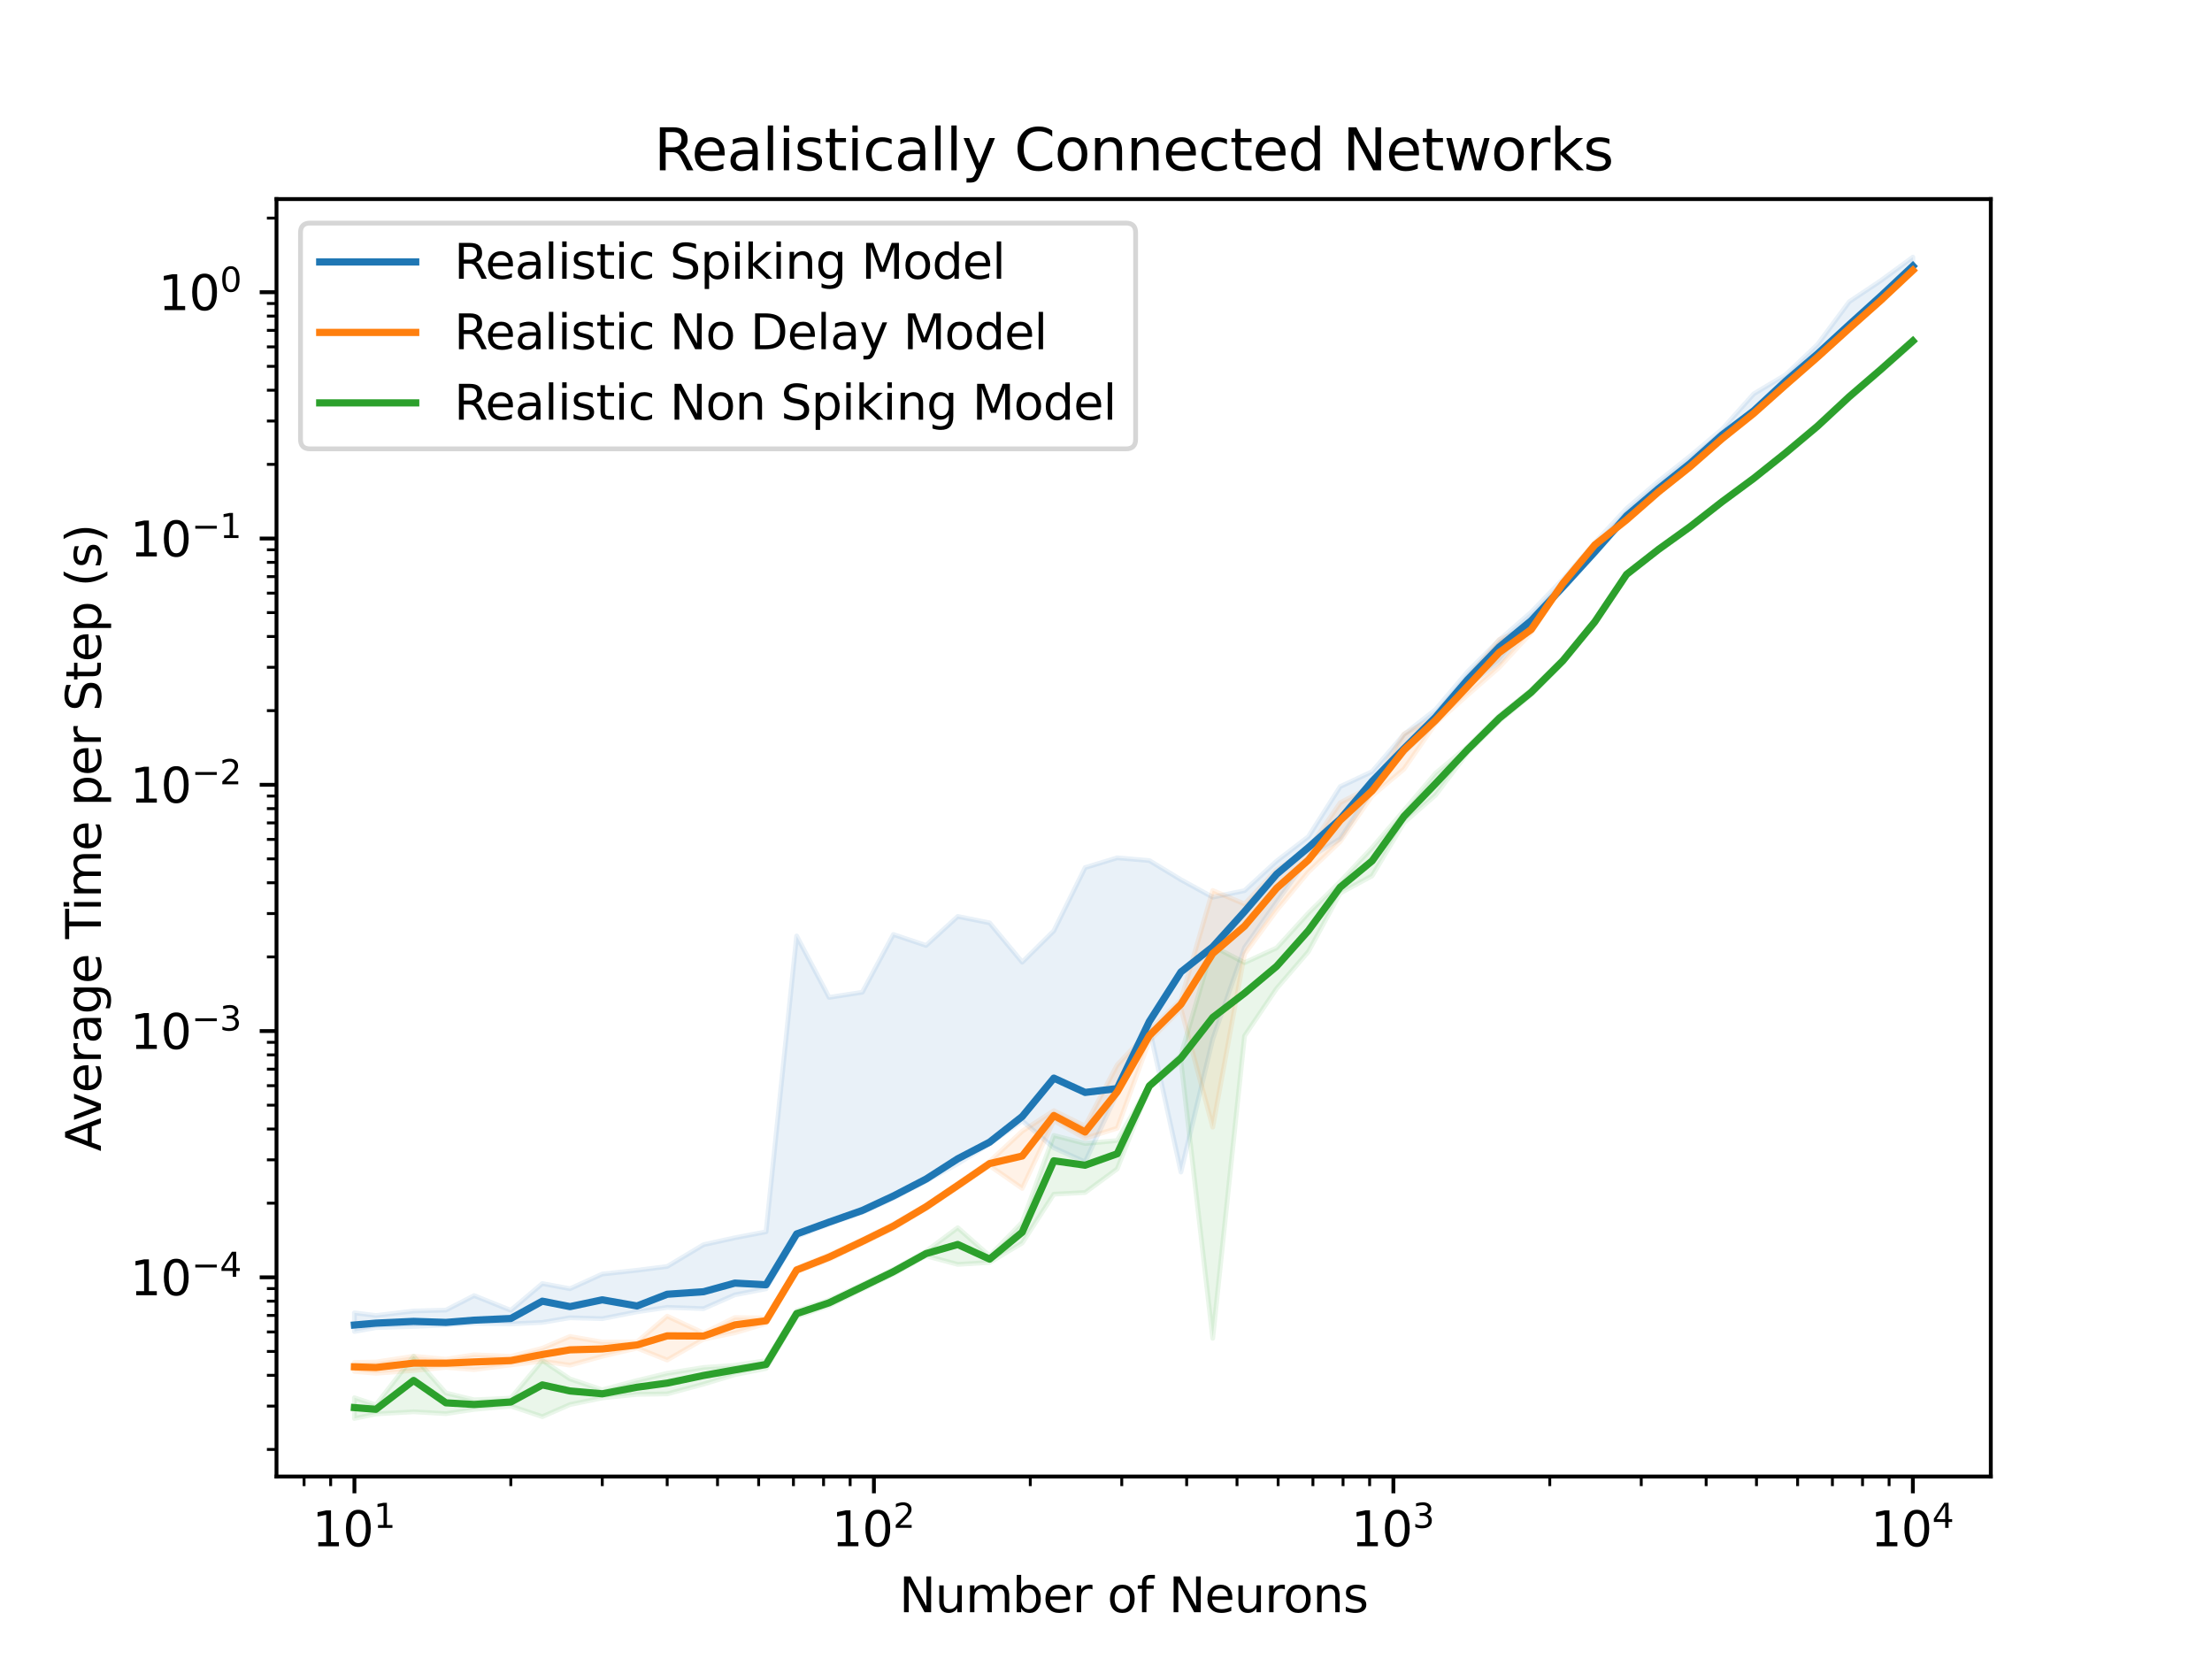 <?xml version="1.0" encoding="utf-8" standalone="no"?>
<!DOCTYPE svg PUBLIC "-//W3C//DTD SVG 1.1//EN"
  "http://www.w3.org/Graphics/SVG/1.1/DTD/svg11.dtd">
<svg height="345.6pt" version="1.1" viewBox="0 0 460.8 345.6" width="460.8pt" xmlns="http://www.w3.org/2000/svg" xmlns:xlink="http://www.w3.org/1999/xlink">
 <defs>
  <style type="text/css">*{stroke-linecap:butt;stroke-linejoin:round;}</style>
 </defs>
 <g id="figure_1">
  <g id="patch_1">
   <path d="M 0 345.6 
L 460.8 345.6 
L 460.8 0 
L 0 0 
z
" style="fill:#ffffff;"/>
  </g>
  <g id="axes_1">
   <g id="patch_2">
    <path d="M 57.6 307.584 
L 414.72 307.584 
L 414.72 41.472 
L 57.6 41.472 
z
" style="fill:#ffffff;"/>
   </g>
   <g id="PolyCollection_1">
    <defs>
     <path d="M 73.833 -72.113 
L 73.833 -68.224 
L 78.312 -69.034 
L 86.163 -69.27 
L 92.889 -69.57 
L 98.771 -69.941 
L 106.41 -69.81 
L 112.978 -70.114 
L 118.74 -71.086 
L 125.466 -70.898 
L 132.711 -72.325 
L 138.987 -73.252 
L 146.566 -72.987 
L 153.091 -75.865 
L 159.584 -77.12 
L 165.954 -87.959 
L 172.724 -90.605 
L 179.64 -93.044 
L 186.101 -95.966 
L 192.913 -99.571 
L 199.514 -103.182 
L 206.153 -107.317 
L 212.953 -112.118 
L 219.533 -106.479 
L 226.046 -103.547 
L 232.735 -117.865 
L 239.428 -131.451 
L 246.015 -101.445 
L 252.636 -129.139 
L 259.264 -148.201 
L 265.947 -157.707 
L 272.556 -166.857 
L 279.19 -170.865 
L 285.837 -180.988 
L 292.473 -188.815 
L 299.072 -195.118 
L 305.712 -202.772 
L 312.329 -207.725 
L 318.978 -215.733 
L 325.585 -222.966 
L 332.23 -230.195 
L 338.844 -237.741 
L 345.476 -243.42 
L 352.101 -248.708 
L 358.723 -254.619 
L 365.352 -259.694 
L 371.978 -265.756 
L 378.608 -271.498 
L 385.235 -277.605 
L 391.861 -283.611 
L 398.487 -289.812 
L 398.487 -292.032 
L 398.487 -292.032 
L 391.861 -287.181 
L 385.235 -282.749 
L 378.608 -273.816 
L 371.978 -267.52 
L 365.352 -263.565 
L 358.723 -256.154 
L 352.101 -250.596 
L 345.476 -245.343 
L 338.844 -239.651 
L 332.23 -232.53 
L 325.585 -224.922 
L 318.978 -218.077 
L 312.329 -212.276 
L 305.712 -205.657 
L 299.072 -197.796 
L 292.473 -192.613 
L 285.837 -184.862 
L 279.19 -181.744 
L 272.556 -171.31 
L 265.947 -166.223 
L 259.264 -160.071 
L 252.636 -158.7 
L 246.015 -162.34 
L 239.428 -166.331 
L 232.735 -166.903 
L 226.046 -164.863 
L 219.533 -151.691 
L 212.953 -145.162 
L 206.153 -153.353 
L 199.514 -154.687 
L 192.913 -148.65 
L 186.101 -150.933 
L 179.64 -138.904 
L 172.724 -137.824 
L 165.954 -150.625 
L 159.584 -88.994 
L 153.091 -87.747 
L 146.566 -86.315 
L 138.987 -81.776 
L 132.711 -80.983 
L 125.466 -80.199 
L 118.74 -77.14 
L 112.978 -78.215 
L 106.41 -72.644 
L 98.771 -75.71 
L 92.889 -72.682 
L 86.163 -72.494 
L 78.312 -71.555 
L 73.833 -72.113 
z
" id="m45960f037d" style="stroke:#1f77b4;stroke-opacity:0.1;"/>
    </defs>
    <g clip-path="url(#p582992526a)">
     <use style="fill:#1f77b4;fill-opacity:0.1;stroke:#1f77b4;stroke-opacity:0.1;" x="0" xlink:href="#m45960f037d" y="345.6"/>
    </g>
   </g>
   <g id="PolyCollection_2">
    <defs>
     <path d="M 73.833 -61.783 
L 73.833 -59.903 
L 78.312 -59.521 
L 86.163 -60.101 
L 92.889 -60.751 
L 98.771 -60.283 
L 106.41 -61.26 
L 112.978 -62.042 
L 118.74 -61.208 
L 125.466 -63.061 
L 132.711 -64.77 
L 138.987 -62.281 
L 146.566 -66.634 
L 153.091 -67.953 
L 159.584 -69.882 
L 165.954 -80.629 
L 172.724 -83.218 
L 179.64 -86.571 
L 186.101 -89.692 
L 192.913 -93.83 
L 199.514 -98.223 
L 206.153 -102.755 
L 212.953 -98.035 
L 219.533 -112.142 
L 226.046 -108.468 
L 232.735 -110.58 
L 239.428 -128.798 
L 246.015 -135.449 
L 252.636 -110.789 
L 259.264 -146.867 
L 265.947 -155.949 
L 272.556 -163.942 
L 279.19 -170.306 
L 285.837 -179.82 
L 292.473 -185.395 
L 299.072 -194.907 
L 305.712 -200.804 
L 312.329 -206.592 
L 318.978 -213.809 
L 325.585 -223.778 
L 332.23 -231.681 
L 338.844 -236.902 
L 345.476 -242.794 
L 352.101 -248.072 
L 358.723 -253.833 
L 365.352 -259.075 
L 371.978 -265.074 
L 378.608 -270.88 
L 385.235 -276.877 
L 391.861 -282.783 
L 398.487 -288.972 
L 398.487 -289.596 
L 398.487 -289.596 
L 391.861 -283.368 
L 385.235 -277.511 
L 378.608 -271.505 
L 371.978 -265.735 
L 365.352 -259.929 
L 358.723 -254.57 
L 352.101 -248.716 
L 345.476 -243.439 
L 338.844 -237.729 
L 332.23 -232.463 
L 325.585 -224.374 
L 318.978 -215.107 
L 312.329 -212.393 
L 305.712 -204.283 
L 299.072 -196.211 
L 292.473 -192.699 
L 285.837 -181.852 
L 279.19 -178.376 
L 272.556 -168.684 
L 265.947 -164.407 
L 259.264 -157.275 
L 252.636 -160.1 
L 246.015 -137.308 
L 239.428 -130.887 
L 232.735 -123.774 
L 226.046 -111.019 
L 219.533 -114.226 
L 212.953 -109.955 
L 206.153 -103.644 
L 199.514 -99.083 
L 192.913 -94.576 
L 186.101 -90.654 
L 179.64 -87.407 
L 172.724 -84.215 
L 165.954 -81.453 
L 159.584 -71.03 
L 153.091 -71.131 
L 146.566 -67.898 
L 138.987 -71.425 
L 132.711 -66.059 
L 125.466 -66.02 
L 118.74 -67.198 
L 112.978 -64.741 
L 106.41 -63.042 
L 98.771 -63.375 
L 92.889 -62.455 
L 86.163 -63.074 
L 78.312 -61.865 
L 73.833 -61.783 
z
" id="m2bfb3f19eb" style="stroke:#ff7f0e;stroke-opacity:0.1;"/>
    </defs>
    <g clip-path="url(#p582992526a)">
     <use style="fill:#ff7f0e;fill-opacity:0.1;stroke:#ff7f0e;stroke-opacity:0.1;" x="0" xlink:href="#m2bfb3f19eb" y="345.6"/>
    </g>
   </g>
   <g id="PolyCollection_3">
    <defs>
     <path d="M 73.833 -54.426 
L 73.833 -50.112 
L 78.312 -51.061 
L 86.163 -51.495 
L 92.889 -51.112 
L 98.771 -52 
L 106.41 -52.694 
L 112.978 -50.487 
L 118.74 -52.999 
L 125.466 -54.386 
L 132.711 -55.135 
L 138.987 -55.227 
L 146.566 -57.261 
L 153.091 -59.237 
L 159.584 -60.519 
L 165.954 -71.3 
L 172.724 -73.599 
L 179.64 -77.014 
L 186.101 -80.175 
L 192.913 -83.973 
L 199.514 -82.204 
L 206.153 -82.615 
L 212.953 -86.666 
L 219.533 -96.83 
L 226.046 -97.176 
L 232.735 -102.102 
L 239.428 -119.116 
L 246.015 -124.505 
L 252.636 -66.801 
L 259.264 -129.807 
L 265.947 -139.686 
L 272.556 -147.352 
L 279.19 -159.553 
L 285.837 -163.143 
L 292.473 -174.227 
L 299.072 -179.988 
L 305.712 -188.799 
L 312.329 -195.353 
L 318.978 -200.852 
L 325.585 -207.548 
L 332.23 -215.63 
L 338.844 -225.557 
L 345.476 -230.79 
L 352.101 -235.465 
L 358.723 -240.69 
L 365.352 -245.588 
L 371.978 -250.833 
L 378.608 -256.391 
L 385.235 -262.491 
L 391.861 -268.268 
L 398.487 -274.068 
L 398.487 -275.05 
L 398.487 -275.05 
L 391.861 -269.065 
L 385.235 -263.427 
L 378.608 -257.217 
L 371.978 -251.662 
L 365.352 -246.328 
L 358.723 -241.432 
L 352.101 -236.298 
L 345.476 -231.461 
L 338.844 -226.316 
L 332.23 -216.496 
L 325.585 -208.383 
L 318.978 -201.91 
L 312.329 -196.59 
L 305.712 -190.047 
L 299.072 -184.544 
L 292.473 -176.762 
L 285.837 -168.996 
L 279.19 -161.945 
L 272.556 -155.395 
L 265.947 -148.136 
L 259.264 -145.056 
L 252.636 -148.525 
L 246.015 -125.841 
L 239.428 -119.639 
L 232.735 -108.003 
L 226.046 -107.392 
L 219.533 -109.076 
L 212.953 -90.975 
L 206.153 -83.967 
L 199.514 -89.852 
L 192.913 -84.93 
L 186.101 -81.187 
L 179.64 -78.055 
L 172.724 -74.794 
L 165.954 -72.584 
L 159.584 -62.162 
L 153.091 -61.177 
L 146.566 -60.734 
L 138.987 -59.514 
L 132.711 -58.015 
L 125.466 -56.076 
L 118.74 -58.347 
L 112.978 -62.191 
L 106.41 -54.345 
L 98.771 -53.991 
L 92.889 -55.409 
L 86.163 -63.066 
L 78.312 -52.933 
L 73.833 -54.426 
z
" id="m4b809b8093" style="stroke:#2ca02c;stroke-opacity:0.1;"/>
    </defs>
    <g clip-path="url(#p582992526a)">
     <use style="fill:#2ca02c;fill-opacity:0.1;stroke:#2ca02c;stroke-opacity:0.1;" x="0" xlink:href="#m4b809b8093" y="345.6"/>
    </g>
   </g>
   <g id="matplotlib.axis_1">
    <g id="xtick_1">
     <g id="line2d_1">
      <defs>
       <path d="M 0 0 
L 0 3.5 
" id="mec4aad3f05" style="stroke:#000000;stroke-width:0.8;"/>
      </defs>
      <g>
       <use style="stroke:#000000;stroke-width:0.8;" x="73.833" xlink:href="#mec4aad3f05" y="307.584"/>
      </g>
     </g>
     <g id="text_1">
      <!-- $\mathdefault{10^{1}}$ -->
      <g transform="translate(65.033 322.182)scale(0.1 -0.1)">
       <defs>
        <path d="M 794 531 
L 1825 531 
L 1825 4091 
L 703 3866 
L 703 4441 
L 1819 4666 
L 2450 4666 
L 2450 531 
L 3481 531 
L 3481 0 
L 794 0 
L 794 531 
z
" id="DejaVuSans-31" transform="scale(0.016)"/>
        <path d="M 2034 4250 
Q 1547 4250 1301 3770 
Q 1056 3291 1056 2328 
Q 1056 1369 1301 889 
Q 1547 409 2034 409 
Q 2525 409 2770 889 
Q 3016 1369 3016 2328 
Q 3016 3291 2770 3770 
Q 2525 4250 2034 4250 
z
M 2034 4750 
Q 2819 4750 3233 4129 
Q 3647 3509 3647 2328 
Q 3647 1150 3233 529 
Q 2819 -91 2034 -91 
Q 1250 -91 836 529 
Q 422 1150 422 2328 
Q 422 3509 836 4129 
Q 1250 4750 2034 4750 
z
" id="DejaVuSans-30" transform="scale(0.016)"/>
       </defs>
       <use transform="translate(0 0.684)" xlink:href="#DejaVuSans-31"/>
       <use transform="translate(63.623 0.684)" xlink:href="#DejaVuSans-30"/>
       <use transform="translate(128.203 38.966)scale(0.7)" xlink:href="#DejaVuSans-31"/>
      </g>
     </g>
    </g>
    <g id="xtick_2">
     <g id="line2d_2">
      <g>
       <use style="stroke:#000000;stroke-width:0.8;" x="182.051" xlink:href="#mec4aad3f05" y="307.584"/>
      </g>
     </g>
     <g id="text_2">
      <!-- $\mathdefault{10^{2}}$ -->
      <g transform="translate(173.251 322.182)scale(0.1 -0.1)">
       <defs>
        <path d="M 1228 531 
L 3431 531 
L 3431 0 
L 469 0 
L 469 531 
Q 828 903 1448 1529 
Q 2069 2156 2228 2338 
Q 2531 2678 2651 2914 
Q 2772 3150 2772 3378 
Q 2772 3750 2511 3984 
Q 2250 4219 1831 4219 
Q 1534 4219 1204 4116 
Q 875 4013 500 3803 
L 500 4441 
Q 881 4594 1212 4672 
Q 1544 4750 1819 4750 
Q 2544 4750 2975 4387 
Q 3406 4025 3406 3419 
Q 3406 3131 3298 2873 
Q 3191 2616 2906 2266 
Q 2828 2175 2409 1742 
Q 1991 1309 1228 531 
z
" id="DejaVuSans-32" transform="scale(0.016)"/>
       </defs>
       <use transform="translate(0 0.766)" xlink:href="#DejaVuSans-31"/>
       <use transform="translate(63.623 0.766)" xlink:href="#DejaVuSans-30"/>
       <use transform="translate(128.203 39.047)scale(0.7)" xlink:href="#DejaVuSans-32"/>
      </g>
     </g>
    </g>
    <g id="xtick_3">
     <g id="line2d_3">
      <g>
       <use style="stroke:#000000;stroke-width:0.8;" x="290.269" xlink:href="#mec4aad3f05" y="307.584"/>
      </g>
     </g>
     <g id="text_3">
      <!-- $\mathdefault{10^{3}}$ -->
      <g transform="translate(281.469 322.182)scale(0.1 -0.1)">
       <defs>
        <path d="M 2597 2516 
Q 3050 2419 3304 2112 
Q 3559 1806 3559 1356 
Q 3559 666 3084 287 
Q 2609 -91 1734 -91 
Q 1441 -91 1130 -33 
Q 819 25 488 141 
L 488 750 
Q 750 597 1062 519 
Q 1375 441 1716 441 
Q 2309 441 2620 675 
Q 2931 909 2931 1356 
Q 2931 1769 2642 2001 
Q 2353 2234 1838 2234 
L 1294 2234 
L 1294 2753 
L 1863 2753 
Q 2328 2753 2575 2939 
Q 2822 3125 2822 3475 
Q 2822 3834 2567 4026 
Q 2313 4219 1838 4219 
Q 1578 4219 1281 4162 
Q 984 4106 628 3988 
L 628 4550 
Q 988 4650 1302 4700 
Q 1616 4750 1894 4750 
Q 2613 4750 3031 4423 
Q 3450 4097 3450 3541 
Q 3450 3153 3228 2886 
Q 3006 2619 2597 2516 
z
" id="DejaVuSans-33" transform="scale(0.016)"/>
       </defs>
       <use transform="translate(0 0.766)" xlink:href="#DejaVuSans-31"/>
       <use transform="translate(63.623 0.766)" xlink:href="#DejaVuSans-30"/>
       <use transform="translate(128.203 39.047)scale(0.7)" xlink:href="#DejaVuSans-33"/>
      </g>
     </g>
    </g>
    <g id="xtick_4">
     <g id="line2d_4">
      <g>
       <use style="stroke:#000000;stroke-width:0.8;" x="398.487" xlink:href="#mec4aad3f05" y="307.584"/>
      </g>
     </g>
     <g id="text_4">
      <!-- $\mathdefault{10^{4}}$ -->
      <g transform="translate(389.687 322.182)scale(0.1 -0.1)">
       <defs>
        <path d="M 2419 4116 
L 825 1625 
L 2419 1625 
L 2419 4116 
z
M 2253 4666 
L 3047 4666 
L 3047 1625 
L 3713 1625 
L 3713 1100 
L 3047 1100 
L 3047 0 
L 2419 0 
L 2419 1100 
L 313 1100 
L 313 1709 
L 2253 4666 
z
" id="DejaVuSans-34" transform="scale(0.016)"/>
       </defs>
       <use transform="translate(0 0.684)" xlink:href="#DejaVuSans-31"/>
       <use transform="translate(63.623 0.684)" xlink:href="#DejaVuSans-30"/>
       <use transform="translate(128.203 38.966)scale(0.7)" xlink:href="#DejaVuSans-34"/>
      </g>
     </g>
    </g>
    <g id="xtick_5">
     <g id="line2d_5">
      <defs>
       <path d="M 0 0 
L 0 2 
" id="m85652abee1" style="stroke:#000000;stroke-width:0.6;"/>
      </defs>
      <g>
       <use style="stroke:#000000;stroke-width:0.6;" x="63.345" xlink:href="#m85652abee1" y="307.584"/>
      </g>
     </g>
    </g>
    <g id="xtick_6">
     <g id="line2d_6">
      <g>
       <use style="stroke:#000000;stroke-width:0.6;" x="68.881" xlink:href="#m85652abee1" y="307.584"/>
      </g>
     </g>
    </g>
    <g id="xtick_7">
     <g id="line2d_7">
      <g>
       <use style="stroke:#000000;stroke-width:0.6;" x="106.41" xlink:href="#m85652abee1" y="307.584"/>
      </g>
     </g>
    </g>
    <g id="xtick_8">
     <g id="line2d_8">
      <g>
       <use style="stroke:#000000;stroke-width:0.6;" x="125.466" xlink:href="#m85652abee1" y="307.584"/>
      </g>
     </g>
    </g>
    <g id="xtick_9">
     <g id="line2d_9">
      <g>
       <use style="stroke:#000000;stroke-width:0.6;" x="138.987" xlink:href="#m85652abee1" y="307.584"/>
      </g>
     </g>
    </g>
    <g id="xtick_10">
     <g id="line2d_10">
      <g>
       <use style="stroke:#000000;stroke-width:0.6;" x="149.474" xlink:href="#m85652abee1" y="307.584"/>
      </g>
     </g>
    </g>
    <g id="xtick_11">
     <g id="line2d_11">
      <g>
       <use style="stroke:#000000;stroke-width:0.6;" x="158.043" xlink:href="#m85652abee1" y="307.584"/>
      </g>
     </g>
    </g>
    <g id="xtick_12">
     <g id="line2d_12">
      <g>
       <use style="stroke:#000000;stroke-width:0.6;" x="165.288" xlink:href="#m85652abee1" y="307.584"/>
      </g>
     </g>
    </g>
    <g id="xtick_13">
     <g id="line2d_13">
      <g>
       <use style="stroke:#000000;stroke-width:0.6;" x="171.563" xlink:href="#m85652abee1" y="307.584"/>
      </g>
     </g>
    </g>
    <g id="xtick_14">
     <g id="line2d_14">
      <g>
       <use style="stroke:#000000;stroke-width:0.6;" x="177.099" xlink:href="#m85652abee1" y="307.584"/>
      </g>
     </g>
    </g>
    <g id="xtick_15">
     <g id="line2d_15">
      <g>
       <use style="stroke:#000000;stroke-width:0.6;" x="214.628" xlink:href="#m85652abee1" y="307.584"/>
      </g>
     </g>
    </g>
    <g id="xtick_16">
     <g id="line2d_16">
      <g>
       <use style="stroke:#000000;stroke-width:0.6;" x="233.684" xlink:href="#m85652abee1" y="307.584"/>
      </g>
     </g>
    </g>
    <g id="xtick_17">
     <g id="line2d_17">
      <g>
       <use style="stroke:#000000;stroke-width:0.6;" x="247.205" xlink:href="#m85652abee1" y="307.584"/>
      </g>
     </g>
    </g>
    <g id="xtick_18">
     <g id="line2d_18">
      <g>
       <use style="stroke:#000000;stroke-width:0.6;" x="257.692" xlink:href="#m85652abee1" y="307.584"/>
      </g>
     </g>
    </g>
    <g id="xtick_19">
     <g id="line2d_19">
      <g>
       <use style="stroke:#000000;stroke-width:0.6;" x="266.261" xlink:href="#m85652abee1" y="307.584"/>
      </g>
     </g>
    </g>
    <g id="xtick_20">
     <g id="line2d_20">
      <g>
       <use style="stroke:#000000;stroke-width:0.6;" x="273.506" xlink:href="#m85652abee1" y="307.584"/>
      </g>
     </g>
    </g>
    <g id="xtick_21">
     <g id="line2d_21">
      <g>
       <use style="stroke:#000000;stroke-width:0.6;" x="279.782" xlink:href="#m85652abee1" y="307.584"/>
      </g>
     </g>
    </g>
    <g id="xtick_22">
     <g id="line2d_22">
      <g>
       <use style="stroke:#000000;stroke-width:0.6;" x="285.317" xlink:href="#m85652abee1" y="307.584"/>
      </g>
     </g>
    </g>
    <g id="xtick_23">
     <g id="line2d_23">
      <g>
       <use style="stroke:#000000;stroke-width:0.6;" x="322.846" xlink:href="#m85652abee1" y="307.584"/>
      </g>
     </g>
    </g>
    <g id="xtick_24">
     <g id="line2d_24">
      <g>
       <use style="stroke:#000000;stroke-width:0.6;" x="341.902" xlink:href="#m85652abee1" y="307.584"/>
      </g>
     </g>
    </g>
    <g id="xtick_25">
     <g id="line2d_25">
      <g>
       <use style="stroke:#000000;stroke-width:0.6;" x="355.423" xlink:href="#m85652abee1" y="307.584"/>
      </g>
     </g>
    </g>
    <g id="xtick_26">
     <g id="line2d_26">
      <g>
       <use style="stroke:#000000;stroke-width:0.6;" x="365.91" xlink:href="#m85652abee1" y="307.584"/>
      </g>
     </g>
    </g>
    <g id="xtick_27">
     <g id="line2d_27">
      <g>
       <use style="stroke:#000000;stroke-width:0.6;" x="374.479" xlink:href="#m85652abee1" y="307.584"/>
      </g>
     </g>
    </g>
    <g id="xtick_28">
     <g id="line2d_28">
      <g>
       <use style="stroke:#000000;stroke-width:0.6;" x="381.724" xlink:href="#m85652abee1" y="307.584"/>
      </g>
     </g>
    </g>
    <g id="xtick_29">
     <g id="line2d_29">
      <g>
       <use style="stroke:#000000;stroke-width:0.6;" x="388" xlink:href="#m85652abee1" y="307.584"/>
      </g>
     </g>
    </g>
    <g id="xtick_30">
     <g id="line2d_30">
      <g>
       <use style="stroke:#000000;stroke-width:0.6;" x="393.535" xlink:href="#m85652abee1" y="307.584"/>
      </g>
     </g>
    </g>
    <g id="text_5">
     <!-- Number of Neurons -->
     <g transform="translate(187.315 335.861)scale(0.1 -0.1)">
      <defs>
       <path d="M 628 4666 
L 1478 4666 
L 3547 763 
L 3547 4666 
L 4159 4666 
L 4159 0 
L 3309 0 
L 1241 3903 
L 1241 0 
L 628 0 
L 628 4666 
z
" id="DejaVuSans-4e" transform="scale(0.016)"/>
       <path d="M 544 1381 
L 544 3500 
L 1119 3500 
L 1119 1403 
Q 1119 906 1312 657 
Q 1506 409 1894 409 
Q 2359 409 2629 706 
Q 2900 1003 2900 1516 
L 2900 3500 
L 3475 3500 
L 3475 0 
L 2900 0 
L 2900 538 
Q 2691 219 2414 64 
Q 2138 -91 1772 -91 
Q 1169 -91 856 284 
Q 544 659 544 1381 
z
M 1991 3584 
L 1991 3584 
z
" id="DejaVuSans-75" transform="scale(0.016)"/>
       <path d="M 3328 2828 
Q 3544 3216 3844 3400 
Q 4144 3584 4550 3584 
Q 5097 3584 5394 3201 
Q 5691 2819 5691 2113 
L 5691 0 
L 5113 0 
L 5113 2094 
Q 5113 2597 4934 2840 
Q 4756 3084 4391 3084 
Q 3944 3084 3684 2787 
Q 3425 2491 3425 1978 
L 3425 0 
L 2847 0 
L 2847 2094 
Q 2847 2600 2669 2842 
Q 2491 3084 2119 3084 
Q 1678 3084 1418 2786 
Q 1159 2488 1159 1978 
L 1159 0 
L 581 0 
L 581 3500 
L 1159 3500 
L 1159 2956 
Q 1356 3278 1631 3431 
Q 1906 3584 2284 3584 
Q 2666 3584 2933 3390 
Q 3200 3197 3328 2828 
z
" id="DejaVuSans-6d" transform="scale(0.016)"/>
       <path d="M 3116 1747 
Q 3116 2381 2855 2742 
Q 2594 3103 2138 3103 
Q 1681 3103 1420 2742 
Q 1159 2381 1159 1747 
Q 1159 1113 1420 752 
Q 1681 391 2138 391 
Q 2594 391 2855 752 
Q 3116 1113 3116 1747 
z
M 1159 2969 
Q 1341 3281 1617 3432 
Q 1894 3584 2278 3584 
Q 2916 3584 3314 3078 
Q 3713 2572 3713 1747 
Q 3713 922 3314 415 
Q 2916 -91 2278 -91 
Q 1894 -91 1617 61 
Q 1341 213 1159 525 
L 1159 0 
L 581 0 
L 581 4863 
L 1159 4863 
L 1159 2969 
z
" id="DejaVuSans-62" transform="scale(0.016)"/>
       <path d="M 3597 1894 
L 3597 1613 
L 953 1613 
Q 991 1019 1311 708 
Q 1631 397 2203 397 
Q 2534 397 2845 478 
Q 3156 559 3463 722 
L 3463 178 
Q 3153 47 2828 -22 
Q 2503 -91 2169 -91 
Q 1331 -91 842 396 
Q 353 884 353 1716 
Q 353 2575 817 3079 
Q 1281 3584 2069 3584 
Q 2775 3584 3186 3129 
Q 3597 2675 3597 1894 
z
M 3022 2063 
Q 3016 2534 2758 2815 
Q 2500 3097 2075 3097 
Q 1594 3097 1305 2825 
Q 1016 2553 972 2059 
L 3022 2063 
z
" id="DejaVuSans-65" transform="scale(0.016)"/>
       <path d="M 2631 2963 
Q 2534 3019 2420 3045 
Q 2306 3072 2169 3072 
Q 1681 3072 1420 2755 
Q 1159 2438 1159 1844 
L 1159 0 
L 581 0 
L 581 3500 
L 1159 3500 
L 1159 2956 
Q 1341 3275 1631 3429 
Q 1922 3584 2338 3584 
Q 2397 3584 2469 3576 
Q 2541 3569 2628 3553 
L 2631 2963 
z
" id="DejaVuSans-72" transform="scale(0.016)"/>
       <path id="DejaVuSans-20" transform="scale(0.016)"/>
       <path d="M 1959 3097 
Q 1497 3097 1228 2736 
Q 959 2375 959 1747 
Q 959 1119 1226 758 
Q 1494 397 1959 397 
Q 2419 397 2687 759 
Q 2956 1122 2956 1747 
Q 2956 2369 2687 2733 
Q 2419 3097 1959 3097 
z
M 1959 3584 
Q 2709 3584 3137 3096 
Q 3566 2609 3566 1747 
Q 3566 888 3137 398 
Q 2709 -91 1959 -91 
Q 1206 -91 779 398 
Q 353 888 353 1747 
Q 353 2609 779 3096 
Q 1206 3584 1959 3584 
z
" id="DejaVuSans-6f" transform="scale(0.016)"/>
       <path d="M 2375 4863 
L 2375 4384 
L 1825 4384 
Q 1516 4384 1395 4259 
Q 1275 4134 1275 3809 
L 1275 3500 
L 2222 3500 
L 2222 3053 
L 1275 3053 
L 1275 0 
L 697 0 
L 697 3053 
L 147 3053 
L 147 3500 
L 697 3500 
L 697 3744 
Q 697 4328 969 4595 
Q 1241 4863 1831 4863 
L 2375 4863 
z
" id="DejaVuSans-66" transform="scale(0.016)"/>
       <path d="M 3513 2113 
L 3513 0 
L 2938 0 
L 2938 2094 
Q 2938 2591 2744 2837 
Q 2550 3084 2163 3084 
Q 1697 3084 1428 2787 
Q 1159 2491 1159 1978 
L 1159 0 
L 581 0 
L 581 3500 
L 1159 3500 
L 1159 2956 
Q 1366 3272 1645 3428 
Q 1925 3584 2291 3584 
Q 2894 3584 3203 3211 
Q 3513 2838 3513 2113 
z
" id="DejaVuSans-6e" transform="scale(0.016)"/>
       <path d="M 2834 3397 
L 2834 2853 
Q 2591 2978 2328 3040 
Q 2066 3103 1784 3103 
Q 1356 3103 1142 2972 
Q 928 2841 928 2578 
Q 928 2378 1081 2264 
Q 1234 2150 1697 2047 
L 1894 2003 
Q 2506 1872 2764 1633 
Q 3022 1394 3022 966 
Q 3022 478 2636 193 
Q 2250 -91 1575 -91 
Q 1294 -91 989 -36 
Q 684 19 347 128 
L 347 722 
Q 666 556 975 473 
Q 1284 391 1588 391 
Q 1994 391 2212 530 
Q 2431 669 2431 922 
Q 2431 1156 2273 1281 
Q 2116 1406 1581 1522 
L 1381 1569 
Q 847 1681 609 1914 
Q 372 2147 372 2553 
Q 372 3047 722 3315 
Q 1072 3584 1716 3584 
Q 2034 3584 2315 3537 
Q 2597 3491 2834 3397 
z
" id="DejaVuSans-73" transform="scale(0.016)"/>
      </defs>
      <use xlink:href="#DejaVuSans-4e"/>
      <use x="74.805" xlink:href="#DejaVuSans-75"/>
      <use x="138.184" xlink:href="#DejaVuSans-6d"/>
      <use x="235.596" xlink:href="#DejaVuSans-62"/>
      <use x="299.072" xlink:href="#DejaVuSans-65"/>
      <use x="360.596" xlink:href="#DejaVuSans-72"/>
      <use x="401.709" xlink:href="#DejaVuSans-20"/>
      <use x="433.496" xlink:href="#DejaVuSans-6f"/>
      <use x="494.678" xlink:href="#DejaVuSans-66"/>
      <use x="529.883" xlink:href="#DejaVuSans-20"/>
      <use x="561.67" xlink:href="#DejaVuSans-4e"/>
      <use x="636.475" xlink:href="#DejaVuSans-65"/>
      <use x="697.998" xlink:href="#DejaVuSans-75"/>
      <use x="761.377" xlink:href="#DejaVuSans-72"/>
      <use x="800.24" xlink:href="#DejaVuSans-6f"/>
      <use x="861.422" xlink:href="#DejaVuSans-6e"/>
      <use x="924.801" xlink:href="#DejaVuSans-73"/>
     </g>
    </g>
   </g>
   <g id="matplotlib.axis_2">
    <g id="ytick_1">
     <g id="line2d_31">
      <defs>
       <path d="M 0 0 
L -3.5 0 
" id="m0e589e0d35" style="stroke:#000000;stroke-width:0.8;"/>
      </defs>
      <g>
       <use style="stroke:#000000;stroke-width:0.8;" x="57.6" xlink:href="#m0e589e0d35" y="266.086"/>
      </g>
     </g>
     <g id="text_6">
      <!-- $\mathdefault{10^{-4}}$ -->
      <g transform="translate(27.1 269.885)scale(0.1 -0.1)">
       <defs>
        <path d="M 678 2272 
L 4684 2272 
L 4684 1741 
L 678 1741 
L 678 2272 
z
" id="DejaVuSans-2212" transform="scale(0.016)"/>
       </defs>
       <use transform="translate(0 0.684)" xlink:href="#DejaVuSans-31"/>
       <use transform="translate(63.623 0.684)" xlink:href="#DejaVuSans-30"/>
       <use transform="translate(128.203 38.966)scale(0.7)" xlink:href="#DejaVuSans-2212"/>
       <use transform="translate(186.855 38.966)scale(0.7)" xlink:href="#DejaVuSans-34"/>
      </g>
     </g>
    </g>
    <g id="ytick_2">
     <g id="line2d_32">
      <g>
       <use style="stroke:#000000;stroke-width:0.8;" x="57.6" xlink:href="#m0e589e0d35" y="214.783"/>
      </g>
     </g>
     <g id="text_7">
      <!-- $\mathdefault{10^{-3}}$ -->
      <g transform="translate(27.1 218.583)scale(0.1 -0.1)">
       <use transform="translate(0 0.766)" xlink:href="#DejaVuSans-31"/>
       <use transform="translate(63.623 0.766)" xlink:href="#DejaVuSans-30"/>
       <use transform="translate(128.203 39.047)scale(0.7)" xlink:href="#DejaVuSans-2212"/>
       <use transform="translate(186.855 39.047)scale(0.7)" xlink:href="#DejaVuSans-33"/>
      </g>
     </g>
    </g>
    <g id="ytick_3">
     <g id="line2d_33">
      <g>
       <use style="stroke:#000000;stroke-width:0.8;" x="57.6" xlink:href="#m0e589e0d35" y="163.481"/>
      </g>
     </g>
     <g id="text_8">
      <!-- $\mathdefault{10^{-2}}$ -->
      <g transform="translate(27.1 167.28)scale(0.1 -0.1)">
       <use transform="translate(0 0.766)" xlink:href="#DejaVuSans-31"/>
       <use transform="translate(63.623 0.766)" xlink:href="#DejaVuSans-30"/>
       <use transform="translate(128.203 39.047)scale(0.7)" xlink:href="#DejaVuSans-2212"/>
       <use transform="translate(186.855 39.047)scale(0.7)" xlink:href="#DejaVuSans-32"/>
      </g>
     </g>
    </g>
    <g id="ytick_4">
     <g id="line2d_34">
      <g>
       <use style="stroke:#000000;stroke-width:0.8;" x="57.6" xlink:href="#m0e589e0d35" y="112.178"/>
      </g>
     </g>
     <g id="text_9">
      <!-- $\mathdefault{10^{-1}}$ -->
      <g transform="translate(27.1 115.977)scale(0.1 -0.1)">
       <use transform="translate(0 0.684)" xlink:href="#DejaVuSans-31"/>
       <use transform="translate(63.623 0.684)" xlink:href="#DejaVuSans-30"/>
       <use transform="translate(128.203 38.966)scale(0.7)" xlink:href="#DejaVuSans-2212"/>
       <use transform="translate(186.855 38.966)scale(0.7)" xlink:href="#DejaVuSans-31"/>
      </g>
     </g>
    </g>
    <g id="ytick_5">
     <g id="line2d_35">
      <g>
       <use style="stroke:#000000;stroke-width:0.8;" x="57.6" xlink:href="#m0e589e0d35" y="60.875"/>
      </g>
     </g>
     <g id="text_10">
      <!-- $\mathdefault{10^{0}}$ -->
      <g transform="translate(33 64.674)scale(0.1 -0.1)">
       <use transform="translate(0 0.766)" xlink:href="#DejaVuSans-31"/>
       <use transform="translate(63.623 0.766)" xlink:href="#DejaVuSans-30"/>
       <use transform="translate(128.203 39.047)scale(0.7)" xlink:href="#DejaVuSans-30"/>
      </g>
     </g>
    </g>
    <g id="ytick_6">
     <g id="line2d_36">
      <defs>
       <path d="M 0 0 
L -2 0 
" id="m69b5d56dea" style="stroke:#000000;stroke-width:0.6;"/>
      </defs>
      <g>
       <use style="stroke:#000000;stroke-width:0.6;" x="57.6" xlink:href="#m69b5d56dea" y="301.945"/>
      </g>
     </g>
    </g>
    <g id="ytick_7">
     <g id="line2d_37">
      <g>
       <use style="stroke:#000000;stroke-width:0.6;" x="57.6" xlink:href="#m69b5d56dea" y="292.911"/>
      </g>
     </g>
    </g>
    <g id="ytick_8">
     <g id="line2d_38">
      <g>
       <use style="stroke:#000000;stroke-width:0.6;" x="57.6" xlink:href="#m69b5d56dea" y="286.502"/>
      </g>
     </g>
    </g>
    <g id="ytick_9">
     <g id="line2d_39">
      <g>
       <use style="stroke:#000000;stroke-width:0.6;" x="57.6" xlink:href="#m69b5d56dea" y="281.53"/>
      </g>
     </g>
    </g>
    <g id="ytick_10">
     <g id="line2d_40">
      <g>
       <use style="stroke:#000000;stroke-width:0.6;" x="57.6" xlink:href="#m69b5d56dea" y="277.468"/>
      </g>
     </g>
    </g>
    <g id="ytick_11">
     <g id="line2d_41">
      <g>
       <use style="stroke:#000000;stroke-width:0.6;" x="57.6" xlink:href="#m69b5d56dea" y="274.033"/>
      </g>
     </g>
    </g>
    <g id="ytick_12">
     <g id="line2d_42">
      <g>
       <use style="stroke:#000000;stroke-width:0.6;" x="57.6" xlink:href="#m69b5d56dea" y="271.058"/>
      </g>
     </g>
    </g>
    <g id="ytick_13">
     <g id="line2d_43">
      <g>
       <use style="stroke:#000000;stroke-width:0.6;" x="57.6" xlink:href="#m69b5d56dea" y="268.434"/>
      </g>
     </g>
    </g>
    <g id="ytick_14">
     <g id="line2d_44">
      <g>
       <use style="stroke:#000000;stroke-width:0.6;" x="57.6" xlink:href="#m69b5d56dea" y="250.642"/>
      </g>
     </g>
    </g>
    <g id="ytick_15">
     <g id="line2d_45">
      <g>
       <use style="stroke:#000000;stroke-width:0.6;" x="57.6" xlink:href="#m69b5d56dea" y="241.609"/>
      </g>
     </g>
    </g>
    <g id="ytick_16">
     <g id="line2d_46">
      <g>
       <use style="stroke:#000000;stroke-width:0.6;" x="57.6" xlink:href="#m69b5d56dea" y="235.199"/>
      </g>
     </g>
    </g>
    <g id="ytick_17">
     <g id="line2d_47">
      <g>
       <use style="stroke:#000000;stroke-width:0.6;" x="57.6" xlink:href="#m69b5d56dea" y="230.227"/>
      </g>
     </g>
    </g>
    <g id="ytick_18">
     <g id="line2d_48">
      <g>
       <use style="stroke:#000000;stroke-width:0.6;" x="57.6" xlink:href="#m69b5d56dea" y="226.165"/>
      </g>
     </g>
    </g>
    <g id="ytick_19">
     <g id="line2d_49">
      <g>
       <use style="stroke:#000000;stroke-width:0.6;" x="57.6" xlink:href="#m69b5d56dea" y="222.73"/>
      </g>
     </g>
    </g>
    <g id="ytick_20">
     <g id="line2d_50">
      <g>
       <use style="stroke:#000000;stroke-width:0.6;" x="57.6" xlink:href="#m69b5d56dea" y="219.755"/>
      </g>
     </g>
    </g>
    <g id="ytick_21">
     <g id="line2d_51">
      <g>
       <use style="stroke:#000000;stroke-width:0.6;" x="57.6" xlink:href="#m69b5d56dea" y="217.131"/>
      </g>
     </g>
    </g>
    <g id="ytick_22">
     <g id="line2d_52">
      <g>
       <use style="stroke:#000000;stroke-width:0.6;" x="57.6" xlink:href="#m69b5d56dea" y="199.34"/>
      </g>
     </g>
    </g>
    <g id="ytick_23">
     <g id="line2d_53">
      <g>
       <use style="stroke:#000000;stroke-width:0.6;" x="57.6" xlink:href="#m69b5d56dea" y="190.306"/>
      </g>
     </g>
    </g>
    <g id="ytick_24">
     <g id="line2d_54">
      <g>
       <use style="stroke:#000000;stroke-width:0.6;" x="57.6" xlink:href="#m69b5d56dea" y="183.896"/>
      </g>
     </g>
    </g>
    <g id="ytick_25">
     <g id="line2d_55">
      <g>
       <use style="stroke:#000000;stroke-width:0.6;" x="57.6" xlink:href="#m69b5d56dea" y="178.924"/>
      </g>
     </g>
    </g>
    <g id="ytick_26">
     <g id="line2d_56">
      <g>
       <use style="stroke:#000000;stroke-width:0.6;" x="57.6" xlink:href="#m69b5d56dea" y="174.862"/>
      </g>
     </g>
    </g>
    <g id="ytick_27">
     <g id="line2d_57">
      <g>
       <use style="stroke:#000000;stroke-width:0.6;" x="57.6" xlink:href="#m69b5d56dea" y="171.428"/>
      </g>
     </g>
    </g>
    <g id="ytick_28">
     <g id="line2d_58">
      <g>
       <use style="stroke:#000000;stroke-width:0.6;" x="57.6" xlink:href="#m69b5d56dea" y="168.452"/>
      </g>
     </g>
    </g>
    <g id="ytick_29">
     <g id="line2d_59">
      <g>
       <use style="stroke:#000000;stroke-width:0.6;" x="57.6" xlink:href="#m69b5d56dea" y="165.828"/>
      </g>
     </g>
    </g>
    <g id="ytick_30">
     <g id="line2d_60">
      <g>
       <use style="stroke:#000000;stroke-width:0.6;" x="57.6" xlink:href="#m69b5d56dea" y="148.037"/>
      </g>
     </g>
    </g>
    <g id="ytick_31">
     <g id="line2d_61">
      <g>
       <use style="stroke:#000000;stroke-width:0.6;" x="57.6" xlink:href="#m69b5d56dea" y="139.003"/>
      </g>
     </g>
    </g>
    <g id="ytick_32">
     <g id="line2d_62">
      <g>
       <use style="stroke:#000000;stroke-width:0.6;" x="57.6" xlink:href="#m69b5d56dea" y="132.593"/>
      </g>
     </g>
    </g>
    <g id="ytick_33">
     <g id="line2d_63">
      <g>
       <use style="stroke:#000000;stroke-width:0.6;" x="57.6" xlink:href="#m69b5d56dea" y="127.622"/>
      </g>
     </g>
    </g>
    <g id="ytick_34">
     <g id="line2d_64">
      <g>
       <use style="stroke:#000000;stroke-width:0.6;" x="57.6" xlink:href="#m69b5d56dea" y="123.559"/>
      </g>
     </g>
    </g>
    <g id="ytick_35">
     <g id="line2d_65">
      <g>
       <use style="stroke:#000000;stroke-width:0.6;" x="57.6" xlink:href="#m69b5d56dea" y="120.125"/>
      </g>
     </g>
    </g>
    <g id="ytick_36">
     <g id="line2d_66">
      <g>
       <use style="stroke:#000000;stroke-width:0.6;" x="57.6" xlink:href="#m69b5d56dea" y="117.15"/>
      </g>
     </g>
    </g>
    <g id="ytick_37">
     <g id="line2d_67">
      <g>
       <use style="stroke:#000000;stroke-width:0.6;" x="57.6" xlink:href="#m69b5d56dea" y="114.525"/>
      </g>
     </g>
    </g>
    <g id="ytick_38">
     <g id="line2d_68">
      <g>
       <use style="stroke:#000000;stroke-width:0.6;" x="57.6" xlink:href="#m69b5d56dea" y="96.734"/>
      </g>
     </g>
    </g>
    <g id="ytick_39">
     <g id="line2d_69">
      <g>
       <use style="stroke:#000000;stroke-width:0.6;" x="57.6" xlink:href="#m69b5d56dea" y="87.7"/>
      </g>
     </g>
    </g>
    <g id="ytick_40">
     <g id="line2d_70">
      <g>
       <use style="stroke:#000000;stroke-width:0.6;" x="57.6" xlink:href="#m69b5d56dea" y="81.291"/>
      </g>
     </g>
    </g>
    <g id="ytick_41">
     <g id="line2d_71">
      <g>
       <use style="stroke:#000000;stroke-width:0.6;" x="57.6" xlink:href="#m69b5d56dea" y="76.319"/>
      </g>
     </g>
    </g>
    <g id="ytick_42">
     <g id="line2d_72">
      <g>
       <use style="stroke:#000000;stroke-width:0.6;" x="57.6" xlink:href="#m69b5d56dea" y="72.257"/>
      </g>
     </g>
    </g>
    <g id="ytick_43">
     <g id="line2d_73">
      <g>
       <use style="stroke:#000000;stroke-width:0.6;" x="57.6" xlink:href="#m69b5d56dea" y="68.822"/>
      </g>
     </g>
    </g>
    <g id="ytick_44">
     <g id="line2d_74">
      <g>
       <use style="stroke:#000000;stroke-width:0.6;" x="57.6" xlink:href="#m69b5d56dea" y="65.847"/>
      </g>
     </g>
    </g>
    <g id="ytick_45">
     <g id="line2d_75">
      <g>
       <use style="stroke:#000000;stroke-width:0.6;" x="57.6" xlink:href="#m69b5d56dea" y="63.223"/>
      </g>
     </g>
    </g>
    <g id="ytick_46">
     <g id="line2d_76">
      <g>
       <use style="stroke:#000000;stroke-width:0.6;" x="57.6" xlink:href="#m69b5d56dea" y="45.432"/>
      </g>
     </g>
    </g>
    <g id="text_11">
     <!-- Average Time per Step (s) -->
     <g transform="translate(21.02 239.848)rotate(-90)scale(0.1 -0.1)">
      <defs>
       <path d="M 2188 4044 
L 1331 1722 
L 3047 1722 
L 2188 4044 
z
M 1831 4666 
L 2547 4666 
L 4325 0 
L 3669 0 
L 3244 1197 
L 1141 1197 
L 716 0 
L 50 0 
L 1831 4666 
z
" id="DejaVuSans-41" transform="scale(0.016)"/>
       <path d="M 191 3500 
L 800 3500 
L 1894 563 
L 2988 3500 
L 3597 3500 
L 2284 0 
L 1503 0 
L 191 3500 
z
" id="DejaVuSans-76" transform="scale(0.016)"/>
       <path d="M 2194 1759 
Q 1497 1759 1228 1600 
Q 959 1441 959 1056 
Q 959 750 1161 570 
Q 1363 391 1709 391 
Q 2188 391 2477 730 
Q 2766 1069 2766 1631 
L 2766 1759 
L 2194 1759 
z
M 3341 1997 
L 3341 0 
L 2766 0 
L 2766 531 
Q 2569 213 2275 61 
Q 1981 -91 1556 -91 
Q 1019 -91 701 211 
Q 384 513 384 1019 
Q 384 1609 779 1909 
Q 1175 2209 1959 2209 
L 2766 2209 
L 2766 2266 
Q 2766 2663 2505 2880 
Q 2244 3097 1772 3097 
Q 1472 3097 1187 3025 
Q 903 2953 641 2809 
L 641 3341 
Q 956 3463 1253 3523 
Q 1550 3584 1831 3584 
Q 2591 3584 2966 3190 
Q 3341 2797 3341 1997 
z
" id="DejaVuSans-61" transform="scale(0.016)"/>
       <path d="M 2906 1791 
Q 2906 2416 2648 2759 
Q 2391 3103 1925 3103 
Q 1463 3103 1205 2759 
Q 947 2416 947 1791 
Q 947 1169 1205 825 
Q 1463 481 1925 481 
Q 2391 481 2648 825 
Q 2906 1169 2906 1791 
z
M 3481 434 
Q 3481 -459 3084 -895 
Q 2688 -1331 1869 -1331 
Q 1566 -1331 1297 -1286 
Q 1028 -1241 775 -1147 
L 775 -588 
Q 1028 -725 1275 -790 
Q 1522 -856 1778 -856 
Q 2344 -856 2625 -561 
Q 2906 -266 2906 331 
L 2906 616 
Q 2728 306 2450 153 
Q 2172 0 1784 0 
Q 1141 0 747 490 
Q 353 981 353 1791 
Q 353 2603 747 3093 
Q 1141 3584 1784 3584 
Q 2172 3584 2450 3431 
Q 2728 3278 2906 2969 
L 2906 3500 
L 3481 3500 
L 3481 434 
z
" id="DejaVuSans-67" transform="scale(0.016)"/>
       <path d="M -19 4666 
L 3928 4666 
L 3928 4134 
L 2272 4134 
L 2272 0 
L 1638 0 
L 1638 4134 
L -19 4134 
L -19 4666 
z
" id="DejaVuSans-54" transform="scale(0.016)"/>
       <path d="M 603 3500 
L 1178 3500 
L 1178 0 
L 603 0 
L 603 3500 
z
M 603 4863 
L 1178 4863 
L 1178 4134 
L 603 4134 
L 603 4863 
z
" id="DejaVuSans-69" transform="scale(0.016)"/>
       <path d="M 1159 525 
L 1159 -1331 
L 581 -1331 
L 581 3500 
L 1159 3500 
L 1159 2969 
Q 1341 3281 1617 3432 
Q 1894 3584 2278 3584 
Q 2916 3584 3314 3078 
Q 3713 2572 3713 1747 
Q 3713 922 3314 415 
Q 2916 -91 2278 -91 
Q 1894 -91 1617 61 
Q 1341 213 1159 525 
z
M 3116 1747 
Q 3116 2381 2855 2742 
Q 2594 3103 2138 3103 
Q 1681 3103 1420 2742 
Q 1159 2381 1159 1747 
Q 1159 1113 1420 752 
Q 1681 391 2138 391 
Q 2594 391 2855 752 
Q 3116 1113 3116 1747 
z
" id="DejaVuSans-70" transform="scale(0.016)"/>
       <path d="M 3425 4513 
L 3425 3897 
Q 3066 4069 2747 4153 
Q 2428 4238 2131 4238 
Q 1616 4238 1336 4038 
Q 1056 3838 1056 3469 
Q 1056 3159 1242 3001 
Q 1428 2844 1947 2747 
L 2328 2669 
Q 3034 2534 3370 2195 
Q 3706 1856 3706 1288 
Q 3706 609 3251 259 
Q 2797 -91 1919 -91 
Q 1588 -91 1214 -16 
Q 841 59 441 206 
L 441 856 
Q 825 641 1194 531 
Q 1563 422 1919 422 
Q 2459 422 2753 634 
Q 3047 847 3047 1241 
Q 3047 1584 2836 1778 
Q 2625 1972 2144 2069 
L 1759 2144 
Q 1053 2284 737 2584 
Q 422 2884 422 3419 
Q 422 4038 858 4394 
Q 1294 4750 2059 4750 
Q 2388 4750 2728 4690 
Q 3069 4631 3425 4513 
z
" id="DejaVuSans-53" transform="scale(0.016)"/>
       <path d="M 1172 4494 
L 1172 3500 
L 2356 3500 
L 2356 3053 
L 1172 3053 
L 1172 1153 
Q 1172 725 1289 603 
Q 1406 481 1766 481 
L 2356 481 
L 2356 0 
L 1766 0 
Q 1100 0 847 248 
Q 594 497 594 1153 
L 594 3053 
L 172 3053 
L 172 3500 
L 594 3500 
L 594 4494 
L 1172 4494 
z
" id="DejaVuSans-74" transform="scale(0.016)"/>
       <path d="M 1984 4856 
Q 1566 4138 1362 3434 
Q 1159 2731 1159 2009 
Q 1159 1288 1364 580 
Q 1569 -128 1984 -844 
L 1484 -844 
Q 1016 -109 783 600 
Q 550 1309 550 2009 
Q 550 2706 781 3412 
Q 1013 4119 1484 4856 
L 1984 4856 
z
" id="DejaVuSans-28" transform="scale(0.016)"/>
       <path d="M 513 4856 
L 1013 4856 
Q 1481 4119 1714 3412 
Q 1947 2706 1947 2009 
Q 1947 1309 1714 600 
Q 1481 -109 1013 -844 
L 513 -844 
Q 928 -128 1133 580 
Q 1338 1288 1338 2009 
Q 1338 2731 1133 3434 
Q 928 4138 513 4856 
z
" id="DejaVuSans-29" transform="scale(0.016)"/>
      </defs>
      <use xlink:href="#DejaVuSans-41"/>
      <use x="62.533" xlink:href="#DejaVuSans-76"/>
      <use x="121.713" xlink:href="#DejaVuSans-65"/>
      <use x="183.236" xlink:href="#DejaVuSans-72"/>
      <use x="224.35" xlink:href="#DejaVuSans-61"/>
      <use x="285.629" xlink:href="#DejaVuSans-67"/>
      <use x="349.105" xlink:href="#DejaVuSans-65"/>
      <use x="410.629" xlink:href="#DejaVuSans-20"/>
      <use x="442.416" xlink:href="#DejaVuSans-54"/>
      <use x="500.375" xlink:href="#DejaVuSans-69"/>
      <use x="528.158" xlink:href="#DejaVuSans-6d"/>
      <use x="625.57" xlink:href="#DejaVuSans-65"/>
      <use x="687.094" xlink:href="#DejaVuSans-20"/>
      <use x="718.881" xlink:href="#DejaVuSans-70"/>
      <use x="782.357" xlink:href="#DejaVuSans-65"/>
      <use x="843.881" xlink:href="#DejaVuSans-72"/>
      <use x="884.994" xlink:href="#DejaVuSans-20"/>
      <use x="916.781" xlink:href="#DejaVuSans-53"/>
      <use x="980.258" xlink:href="#DejaVuSans-74"/>
      <use x="1019.467" xlink:href="#DejaVuSans-65"/>
      <use x="1080.99" xlink:href="#DejaVuSans-70"/>
      <use x="1144.467" xlink:href="#DejaVuSans-20"/>
      <use x="1176.254" xlink:href="#DejaVuSans-28"/>
      <use x="1215.268" xlink:href="#DejaVuSans-73"/>
      <use x="1267.367" xlink:href="#DejaVuSans-29"/>
     </g>
    </g>
   </g>
   <g id="line2d_77">
    <path clip-path="url(#p582992526a)" d="M 73.833 276.022 
L 78.312 275.634 
L 86.163 275.266 
L 92.889 275.482 
L 98.771 275.014 
L 106.41 274.666 
L 112.978 271.059 
L 118.74 272.193 
L 125.466 270.776 
L 132.711 272.056 
L 138.987 269.616 
L 146.566 269.089 
L 153.091 267.293 
L 159.584 267.641 
L 165.954 257.054 
L 172.724 254.586 
L 179.64 252.155 
L 186.101 249.151 
L 192.913 245.621 
L 199.514 241.392 
L 206.153 237.931 
L 212.953 232.583 
L 219.533 224.594 
L 226.046 227.573 
L 232.735 226.766 
L 239.428 212.794 
L 246.015 202.474 
L 252.636 197.247 
L 259.264 189.897 
L 265.947 182.104 
L 272.556 176.555 
L 279.19 170.639 
L 285.837 162.78 
L 292.473 155.96 
L 299.072 149.38 
L 305.712 141.616 
L 312.329 134.785 
L 318.978 129.291 
L 325.585 122.259 
L 332.23 114.961 
L 338.844 107.467 
L 345.476 101.812 
L 352.101 96.534 
L 358.723 90.613 
L 365.352 85.569 
L 371.978 79.41 
L 378.608 73.738 
L 385.235 67.634 
L 391.861 61.634 
L 398.487 55.421 
" style="fill:none;stroke:#1f77b4;stroke-linecap:square;stroke-width:1.5;"/>
   </g>
   <g id="line2d_78">
    <path clip-path="url(#p582992526a)" d="M 73.833 284.737 
L 78.312 284.876 
L 86.163 283.963 
L 92.889 283.981 
L 98.771 283.718 
L 106.41 283.431 
L 112.978 282.167 
L 118.74 281.196 
L 125.466 281.011 
L 132.711 280.176 
L 138.987 278.282 
L 146.566 278.325 
L 153.091 276.001 
L 159.584 275.137 
L 165.954 264.555 
L 172.724 261.878 
L 179.64 258.607 
L 186.101 255.422 
L 192.913 251.394 
L 199.514 246.943 
L 206.153 242.396 
L 212.953 240.817 
L 219.533 232.392 
L 226.046 235.82 
L 232.735 227.46 
L 239.428 215.733 
L 246.015 209.202 
L 252.636 198.632 
L 259.264 192.927 
L 265.947 185.023 
L 272.556 179.161 
L 279.19 170.895 
L 285.837 164.741 
L 292.473 156.255 
L 299.072 150.031 
L 305.712 142.989 
L 312.329 135.919 
L 318.978 131.133 
L 325.585 121.522 
L 332.23 113.524 
L 338.844 108.281 
L 345.476 102.481 
L 352.101 97.204 
L 358.723 91.396 
L 365.352 86.094 
L 371.978 80.193 
L 378.608 74.405 
L 385.235 68.404 
L 391.861 62.522 
L 398.487 56.314 
" style="fill:none;stroke:#ff7f0e;stroke-linecap:square;stroke-width:1.5;"/>
   </g>
   <g id="line2d_79">
    <path clip-path="url(#p582992526a)" d="M 73.833 293.227 
L 78.312 293.583 
L 86.163 287.576 
L 92.889 292.236 
L 98.771 292.582 
L 106.41 292.065 
L 112.978 288.501 
L 118.74 289.767 
L 125.466 290.353 
L 132.711 288.979 
L 138.987 288.127 
L 146.566 286.535 
L 153.091 285.372 
L 159.584 284.244 
L 165.954 273.649 
L 172.724 271.395 
L 179.64 268.059 
L 186.101 264.913 
L 192.913 261.144 
L 199.514 259.246 
L 206.153 262.299 
L 212.953 256.676 
L 219.533 241.816 
L 226.046 242.736 
L 232.735 240.353 
L 239.428 226.221 
L 246.015 220.417 
L 252.636 211.957 
L 259.264 206.888 
L 265.947 201.29 
L 272.556 193.866 
L 279.19 184.819 
L 285.837 179.339 
L 292.473 170.069 
L 299.072 163.217 
L 305.712 156.168 
L 312.329 149.62 
L 318.978 144.213 
L 325.585 137.63 
L 332.23 129.533 
L 338.844 119.66 
L 345.476 114.472 
L 352.101 109.715 
L 358.723 104.536 
L 365.352 99.639 
L 371.978 94.349 
L 378.608 88.792 
L 385.235 82.636 
L 391.861 76.93 
L 398.487 71.036 
" style="fill:none;stroke:#2ca02c;stroke-linecap:square;stroke-width:1.5;"/>
   </g>
   <g id="patch_3">
    <path d="M 57.6 307.584 
L 57.6 41.472 
" style="fill:none;stroke:#000000;stroke-linecap:square;stroke-linejoin:miter;stroke-width:0.8;"/>
   </g>
   <g id="patch_4">
    <path d="M 414.72 307.584 
L 414.72 41.472 
" style="fill:none;stroke:#000000;stroke-linecap:square;stroke-linejoin:miter;stroke-width:0.8;"/>
   </g>
   <g id="patch_5">
    <path d="M 57.6 307.584 
L 414.72 307.584 
" style="fill:none;stroke:#000000;stroke-linecap:square;stroke-linejoin:miter;stroke-width:0.8;"/>
   </g>
   <g id="patch_6">
    <path d="M 57.6 41.472 
L 414.72 41.472 
" style="fill:none;stroke:#000000;stroke-linecap:square;stroke-linejoin:miter;stroke-width:0.8;"/>
   </g>
   <g id="text_12">
    <!-- Realistically Connected Networks -->
    <g transform="translate(136.252 35.472)scale(0.12 -0.12)">
     <defs>
      <path d="M 2841 2188 
Q 3044 2119 3236 1894 
Q 3428 1669 3622 1275 
L 4263 0 
L 3584 0 
L 2988 1197 
Q 2756 1666 2539 1819 
Q 2322 1972 1947 1972 
L 1259 1972 
L 1259 0 
L 628 0 
L 628 4666 
L 2053 4666 
Q 2853 4666 3247 4331 
Q 3641 3997 3641 3322 
Q 3641 2881 3436 2590 
Q 3231 2300 2841 2188 
z
M 1259 4147 
L 1259 2491 
L 2053 2491 
Q 2509 2491 2742 2702 
Q 2975 2913 2975 3322 
Q 2975 3731 2742 3939 
Q 2509 4147 2053 4147 
L 1259 4147 
z
" id="DejaVuSans-52" transform="scale(0.016)"/>
      <path d="M 603 4863 
L 1178 4863 
L 1178 0 
L 603 0 
L 603 4863 
z
" id="DejaVuSans-6c" transform="scale(0.016)"/>
      <path d="M 3122 3366 
L 3122 2828 
Q 2878 2963 2633 3030 
Q 2388 3097 2138 3097 
Q 1578 3097 1268 2742 
Q 959 2388 959 1747 
Q 959 1106 1268 751 
Q 1578 397 2138 397 
Q 2388 397 2633 464 
Q 2878 531 3122 666 
L 3122 134 
Q 2881 22 2623 -34 
Q 2366 -91 2075 -91 
Q 1284 -91 818 406 
Q 353 903 353 1747 
Q 353 2603 823 3093 
Q 1294 3584 2113 3584 
Q 2378 3584 2631 3529 
Q 2884 3475 3122 3366 
z
" id="DejaVuSans-63" transform="scale(0.016)"/>
      <path d="M 2059 -325 
Q 1816 -950 1584 -1140 
Q 1353 -1331 966 -1331 
L 506 -1331 
L 506 -850 
L 844 -850 
Q 1081 -850 1212 -737 
Q 1344 -625 1503 -206 
L 1606 56 
L 191 3500 
L 800 3500 
L 1894 763 
L 2988 3500 
L 3597 3500 
L 2059 -325 
z
" id="DejaVuSans-79" transform="scale(0.016)"/>
      <path d="M 4122 4306 
L 4122 3641 
Q 3803 3938 3442 4084 
Q 3081 4231 2675 4231 
Q 1875 4231 1450 3742 
Q 1025 3253 1025 2328 
Q 1025 1406 1450 917 
Q 1875 428 2675 428 
Q 3081 428 3442 575 
Q 3803 722 4122 1019 
L 4122 359 
Q 3791 134 3420 21 
Q 3050 -91 2638 -91 
Q 1578 -91 968 557 
Q 359 1206 359 2328 
Q 359 3453 968 4101 
Q 1578 4750 2638 4750 
Q 3056 4750 3426 4639 
Q 3797 4528 4122 4306 
z
" id="DejaVuSans-43" transform="scale(0.016)"/>
      <path d="M 2906 2969 
L 2906 4863 
L 3481 4863 
L 3481 0 
L 2906 0 
L 2906 525 
Q 2725 213 2448 61 
Q 2172 -91 1784 -91 
Q 1150 -91 751 415 
Q 353 922 353 1747 
Q 353 2572 751 3078 
Q 1150 3584 1784 3584 
Q 2172 3584 2448 3432 
Q 2725 3281 2906 2969 
z
M 947 1747 
Q 947 1113 1208 752 
Q 1469 391 1925 391 
Q 2381 391 2643 752 
Q 2906 1113 2906 1747 
Q 2906 2381 2643 2742 
Q 2381 3103 1925 3103 
Q 1469 3103 1208 2742 
Q 947 2381 947 1747 
z
" id="DejaVuSans-64" transform="scale(0.016)"/>
      <path d="M 269 3500 
L 844 3500 
L 1563 769 
L 2278 3500 
L 2956 3500 
L 3675 769 
L 4391 3500 
L 4966 3500 
L 4050 0 
L 3372 0 
L 2619 2869 
L 1863 0 
L 1184 0 
L 269 3500 
z
" id="DejaVuSans-77" transform="scale(0.016)"/>
      <path d="M 581 4863 
L 1159 4863 
L 1159 1991 
L 2875 3500 
L 3609 3500 
L 1753 1863 
L 3688 0 
L 2938 0 
L 1159 1709 
L 1159 0 
L 581 0 
L 581 4863 
z
" id="DejaVuSans-6b" transform="scale(0.016)"/>
     </defs>
     <use xlink:href="#DejaVuSans-52"/>
     <use x="64.982" xlink:href="#DejaVuSans-65"/>
     <use x="126.506" xlink:href="#DejaVuSans-61"/>
     <use x="187.785" xlink:href="#DejaVuSans-6c"/>
     <use x="215.568" xlink:href="#DejaVuSans-69"/>
     <use x="243.352" xlink:href="#DejaVuSans-73"/>
     <use x="295.451" xlink:href="#DejaVuSans-74"/>
     <use x="334.66" xlink:href="#DejaVuSans-69"/>
     <use x="362.443" xlink:href="#DejaVuSans-63"/>
     <use x="417.424" xlink:href="#DejaVuSans-61"/>
     <use x="478.703" xlink:href="#DejaVuSans-6c"/>
     <use x="506.486" xlink:href="#DejaVuSans-6c"/>
     <use x="534.27" xlink:href="#DejaVuSans-79"/>
     <use x="593.449" xlink:href="#DejaVuSans-20"/>
     <use x="625.236" xlink:href="#DejaVuSans-43"/>
     <use x="695.061" xlink:href="#DejaVuSans-6f"/>
     <use x="756.242" xlink:href="#DejaVuSans-6e"/>
     <use x="819.621" xlink:href="#DejaVuSans-6e"/>
     <use x="883" xlink:href="#DejaVuSans-65"/>
     <use x="944.523" xlink:href="#DejaVuSans-63"/>
     <use x="999.504" xlink:href="#DejaVuSans-74"/>
     <use x="1038.713" xlink:href="#DejaVuSans-65"/>
     <use x="1100.236" xlink:href="#DejaVuSans-64"/>
     <use x="1163.713" xlink:href="#DejaVuSans-20"/>
     <use x="1195.5" xlink:href="#DejaVuSans-4e"/>
     <use x="1270.305" xlink:href="#DejaVuSans-65"/>
     <use x="1331.828" xlink:href="#DejaVuSans-74"/>
     <use x="1371.037" xlink:href="#DejaVuSans-77"/>
     <use x="1452.824" xlink:href="#DejaVuSans-6f"/>
     <use x="1514.006" xlink:href="#DejaVuSans-72"/>
     <use x="1555.119" xlink:href="#DejaVuSans-6b"/>
     <use x="1613.029" xlink:href="#DejaVuSans-73"/>
    </g>
   </g>
   <g id="legend_1">
    <g id="patch_7">
     <path d="M 64.6 93.506 
L 234.57 93.506 
Q 236.57 93.506 236.57 91.506 
L 236.57 48.472 
Q 236.57 46.472 234.57 46.472 
L 64.6 46.472 
Q 62.6 46.472 62.6 48.472 
L 62.6 91.506 
Q 62.6 93.506 64.6 93.506 
z
" style="fill:#ffffff;opacity:0.8;stroke:#cccccc;stroke-linejoin:miter;"/>
    </g>
    <g id="line2d_80">
     <path d="M 66.6 54.57 
L 86.6 54.57 
" style="fill:none;stroke:#1f77b4;stroke-linecap:square;stroke-width:1.5;"/>
    </g>
    <g id="line2d_81"/>
    <g id="text_13">
     <!-- Realistic Spiking Model -->
     <g transform="translate(94.6 58.07)scale(0.1 -0.1)">
      <defs>
       <path d="M 628 4666 
L 1569 4666 
L 2759 1491 
L 3956 4666 
L 4897 4666 
L 4897 0 
L 4281 0 
L 4281 4097 
L 3078 897 
L 2444 897 
L 1241 4097 
L 1241 0 
L 628 0 
L 628 4666 
z
" id="DejaVuSans-4d" transform="scale(0.016)"/>
      </defs>
      <use xlink:href="#DejaVuSans-52"/>
      <use x="64.982" xlink:href="#DejaVuSans-65"/>
      <use x="126.506" xlink:href="#DejaVuSans-61"/>
      <use x="187.785" xlink:href="#DejaVuSans-6c"/>
      <use x="215.568" xlink:href="#DejaVuSans-69"/>
      <use x="243.352" xlink:href="#DejaVuSans-73"/>
      <use x="295.451" xlink:href="#DejaVuSans-74"/>
      <use x="334.66" xlink:href="#DejaVuSans-69"/>
      <use x="362.443" xlink:href="#DejaVuSans-63"/>
      <use x="417.424" xlink:href="#DejaVuSans-20"/>
      <use x="449.211" xlink:href="#DejaVuSans-53"/>
      <use x="512.688" xlink:href="#DejaVuSans-70"/>
      <use x="576.164" xlink:href="#DejaVuSans-69"/>
      <use x="603.947" xlink:href="#DejaVuSans-6b"/>
      <use x="661.857" xlink:href="#DejaVuSans-69"/>
      <use x="689.641" xlink:href="#DejaVuSans-6e"/>
      <use x="753.02" xlink:href="#DejaVuSans-67"/>
      <use x="816.496" xlink:href="#DejaVuSans-20"/>
      <use x="848.283" xlink:href="#DejaVuSans-4d"/>
      <use x="934.562" xlink:href="#DejaVuSans-6f"/>
      <use x="995.744" xlink:href="#DejaVuSans-64"/>
      <use x="1059.221" xlink:href="#DejaVuSans-65"/>
      <use x="1120.744" xlink:href="#DejaVuSans-6c"/>
     </g>
    </g>
    <g id="line2d_82">
     <path d="M 66.6 69.249 
L 86.6 69.249 
" style="fill:none;stroke:#ff7f0e;stroke-linecap:square;stroke-width:1.5;"/>
    </g>
    <g id="line2d_83"/>
    <g id="text_14">
     <!-- Realistic No Delay Model -->
     <g transform="translate(94.6 72.749)scale(0.1 -0.1)">
      <defs>
       <path d="M 1259 4147 
L 1259 519 
L 2022 519 
Q 2988 519 3436 956 
Q 3884 1394 3884 2338 
Q 3884 3275 3436 3711 
Q 2988 4147 2022 4147 
L 1259 4147 
z
M 628 4666 
L 1925 4666 
Q 3281 4666 3915 4102 
Q 4550 3538 4550 2338 
Q 4550 1131 3912 565 
Q 3275 0 1925 0 
L 628 0 
L 628 4666 
z
" id="DejaVuSans-44" transform="scale(0.016)"/>
      </defs>
      <use xlink:href="#DejaVuSans-52"/>
      <use x="64.982" xlink:href="#DejaVuSans-65"/>
      <use x="126.506" xlink:href="#DejaVuSans-61"/>
      <use x="187.785" xlink:href="#DejaVuSans-6c"/>
      <use x="215.568" xlink:href="#DejaVuSans-69"/>
      <use x="243.352" xlink:href="#DejaVuSans-73"/>
      <use x="295.451" xlink:href="#DejaVuSans-74"/>
      <use x="334.66" xlink:href="#DejaVuSans-69"/>
      <use x="362.443" xlink:href="#DejaVuSans-63"/>
      <use x="417.424" xlink:href="#DejaVuSans-20"/>
      <use x="449.211" xlink:href="#DejaVuSans-4e"/>
      <use x="524.016" xlink:href="#DejaVuSans-6f"/>
      <use x="585.197" xlink:href="#DejaVuSans-20"/>
      <use x="616.984" xlink:href="#DejaVuSans-44"/>
      <use x="693.986" xlink:href="#DejaVuSans-65"/>
      <use x="755.51" xlink:href="#DejaVuSans-6c"/>
      <use x="783.293" xlink:href="#DejaVuSans-61"/>
      <use x="844.572" xlink:href="#DejaVuSans-79"/>
      <use x="903.752" xlink:href="#DejaVuSans-20"/>
      <use x="935.539" xlink:href="#DejaVuSans-4d"/>
      <use x="1021.818" xlink:href="#DejaVuSans-6f"/>
      <use x="1083" xlink:href="#DejaVuSans-64"/>
      <use x="1146.477" xlink:href="#DejaVuSans-65"/>
      <use x="1208" xlink:href="#DejaVuSans-6c"/>
     </g>
    </g>
    <g id="line2d_84">
     <path d="M 66.6 83.927 
L 86.6 83.927 
" style="fill:none;stroke:#2ca02c;stroke-linecap:square;stroke-width:1.5;"/>
    </g>
    <g id="line2d_85"/>
    <g id="text_15">
     <!-- Realistic Non Spiking Model -->
     <g transform="translate(94.6 87.427)scale(0.1 -0.1)">
      <use xlink:href="#DejaVuSans-52"/>
      <use x="64.982" xlink:href="#DejaVuSans-65"/>
      <use x="126.506" xlink:href="#DejaVuSans-61"/>
      <use x="187.785" xlink:href="#DejaVuSans-6c"/>
      <use x="215.568" xlink:href="#DejaVuSans-69"/>
      <use x="243.352" xlink:href="#DejaVuSans-73"/>
      <use x="295.451" xlink:href="#DejaVuSans-74"/>
      <use x="334.66" xlink:href="#DejaVuSans-69"/>
      <use x="362.443" xlink:href="#DejaVuSans-63"/>
      <use x="417.424" xlink:href="#DejaVuSans-20"/>
      <use x="449.211" xlink:href="#DejaVuSans-4e"/>
      <use x="524.016" xlink:href="#DejaVuSans-6f"/>
      <use x="585.197" xlink:href="#DejaVuSans-6e"/>
      <use x="648.576" xlink:href="#DejaVuSans-20"/>
      <use x="680.363" xlink:href="#DejaVuSans-53"/>
      <use x="743.84" xlink:href="#DejaVuSans-70"/>
      <use x="807.316" xlink:href="#DejaVuSans-69"/>
      <use x="835.1" xlink:href="#DejaVuSans-6b"/>
      <use x="893.01" xlink:href="#DejaVuSans-69"/>
      <use x="920.793" xlink:href="#DejaVuSans-6e"/>
      <use x="984.172" xlink:href="#DejaVuSans-67"/>
      <use x="1047.648" xlink:href="#DejaVuSans-20"/>
      <use x="1079.436" xlink:href="#DejaVuSans-4d"/>
      <use x="1165.715" xlink:href="#DejaVuSans-6f"/>
      <use x="1226.896" xlink:href="#DejaVuSans-64"/>
      <use x="1290.373" xlink:href="#DejaVuSans-65"/>
      <use x="1351.896" xlink:href="#DejaVuSans-6c"/>
     </g>
    </g>
   </g>
  </g>
 </g>
 <defs>
  <clipPath id="p582992526a">
   <rect height="266.112" width="357.12" x="57.6" y="41.472"/>
  </clipPath>
 </defs>
</svg>
